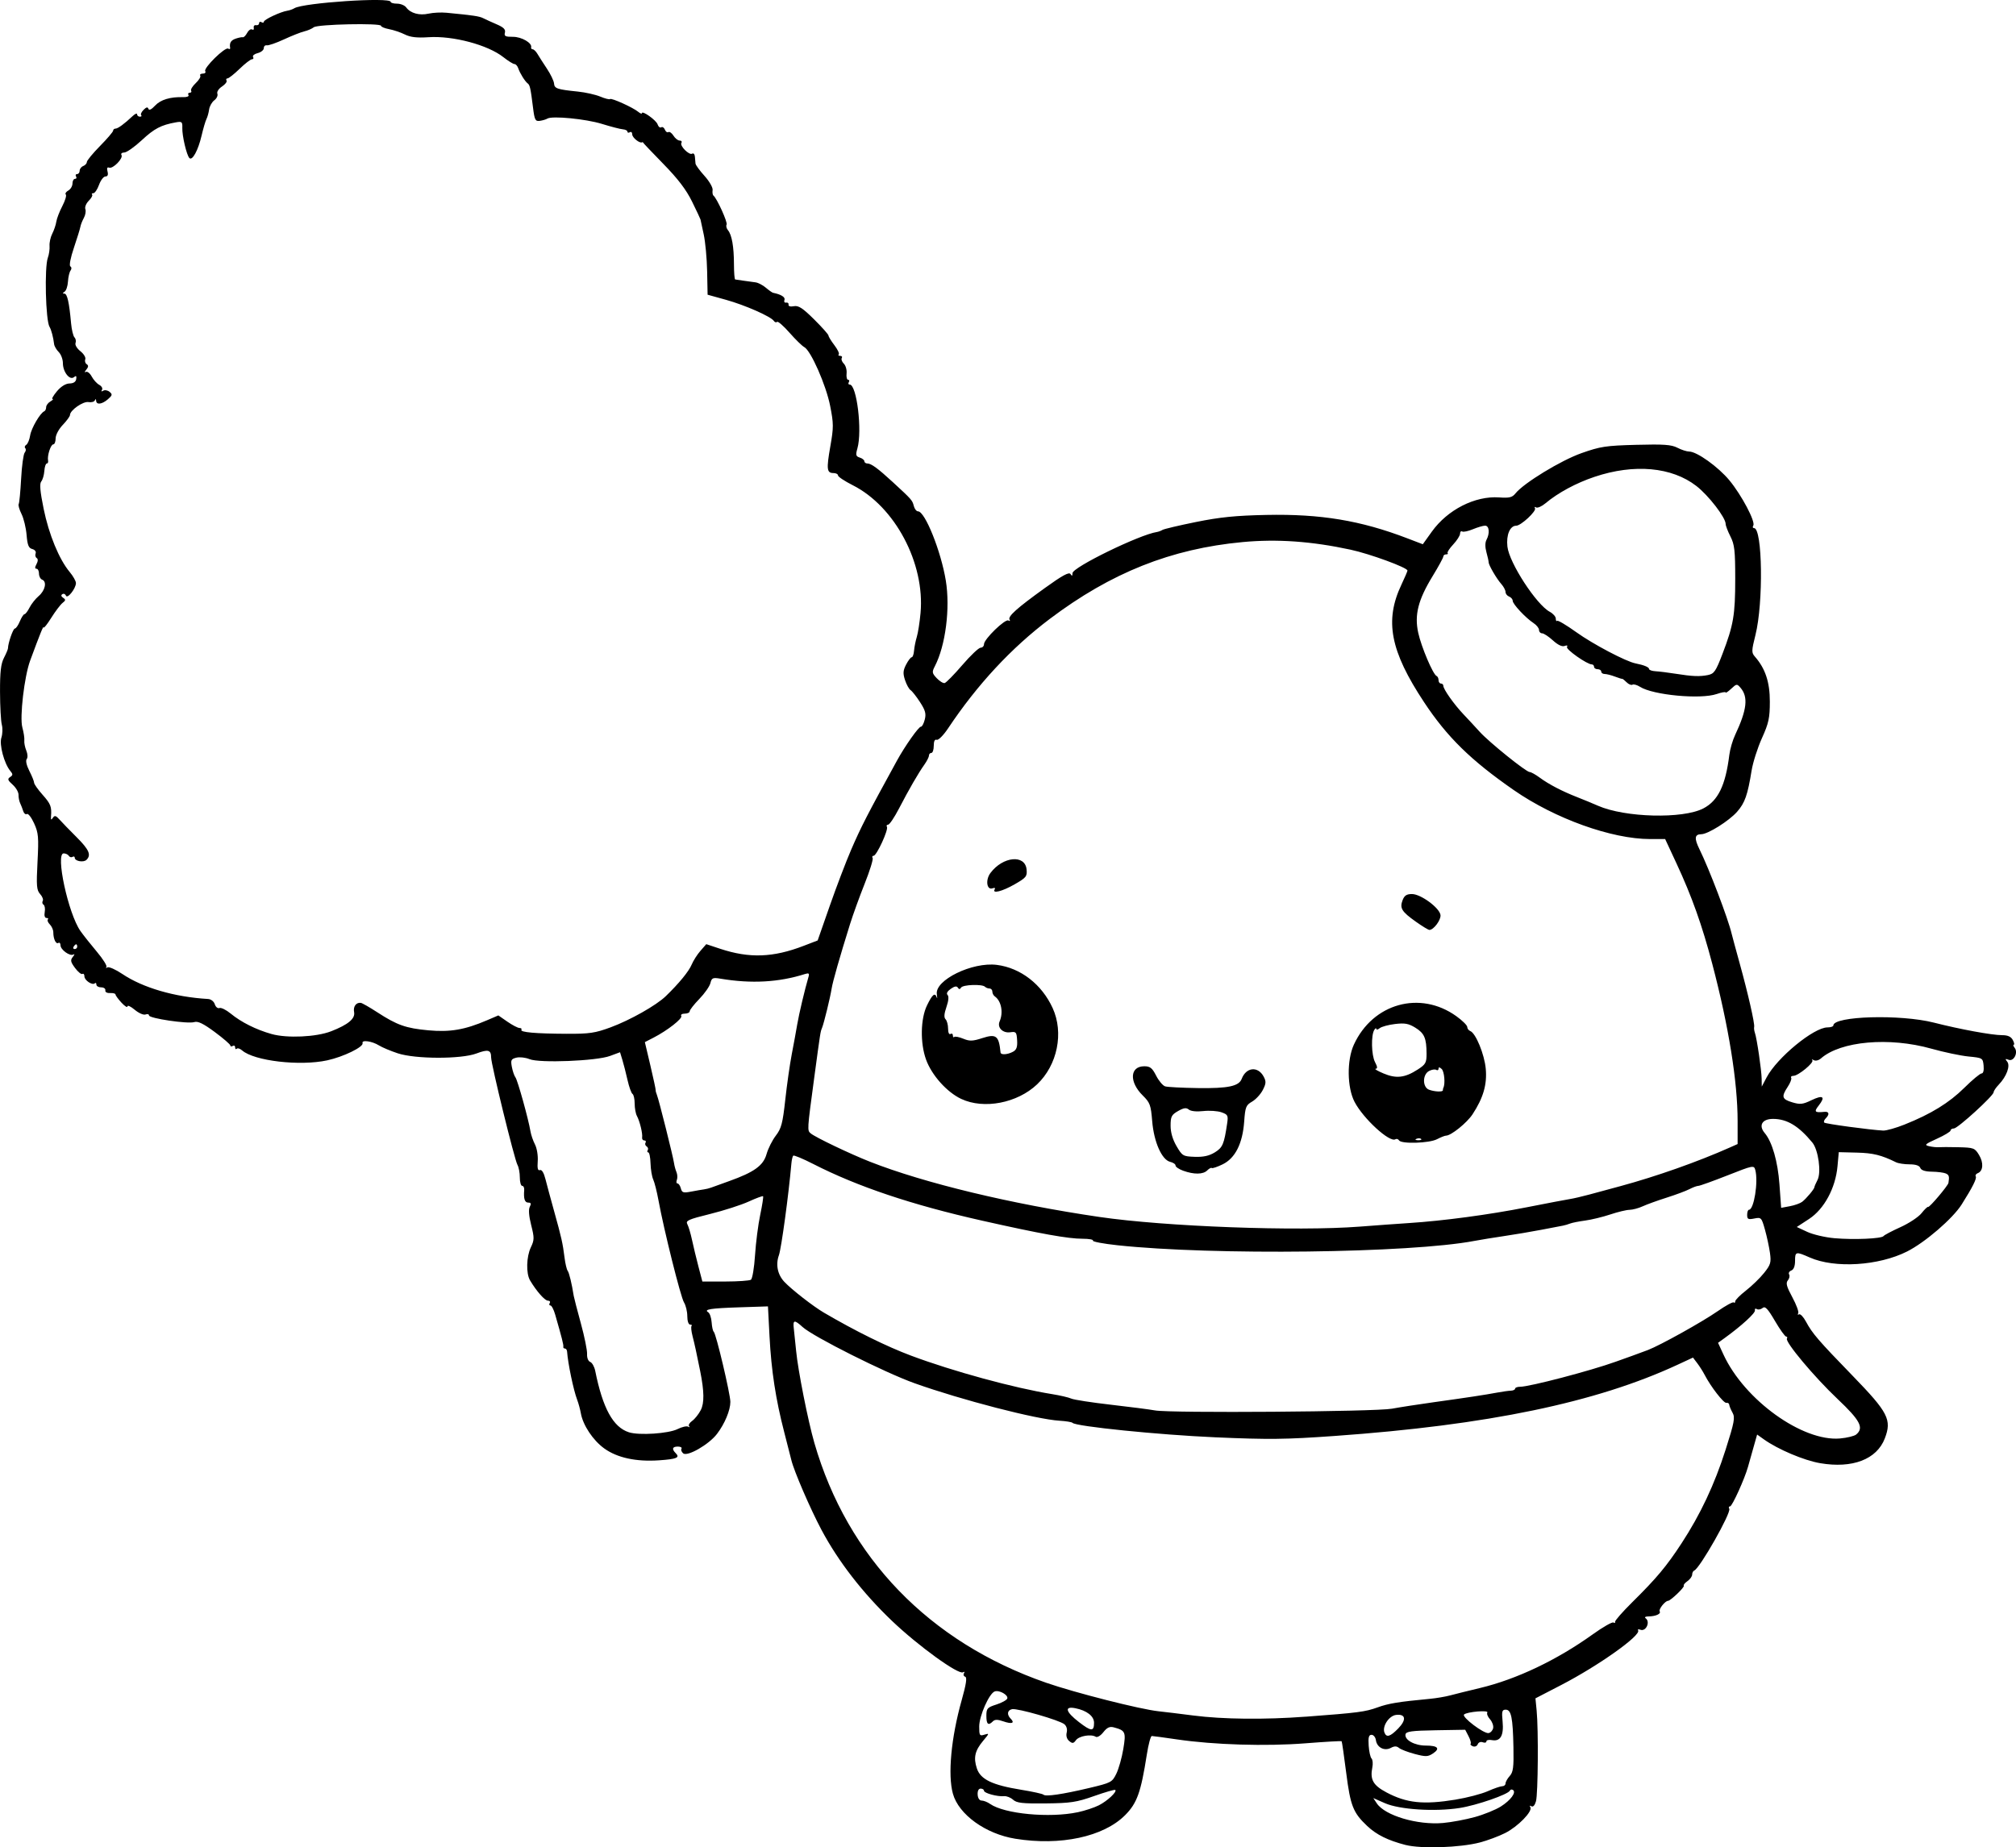 <?xml version="1.0" encoding="UTF-8" standalone="no"?>
<!-- Created with Inkscape (http://www.inkscape.org/) -->

<svg
   width="222.947mm"
   height="204.343mm"
   viewBox="0 0 222.947 204.343"
   version="1.1"
   id="svg5"
   xml:space="preserve"
   xmlns="http://www.w3.org/2000/svg"
   xmlns:svg="http://www.w3.org/2000/svg"><defs
     id="defs2" /><g
     id="layer1"
     transform="translate(66.673,-62.335)"><path
       style="fill:#000000;stroke-width:0.265"
       d="m 88.77,266.42 c -1.944,-0.5 -3.219,-1.13 -4.244,-2.098 -1.561,-1.474 -1.858,-2.226 -2.322,-5.876 -0.239,-1.881 -0.467,-3.456 -0.507,-3.5 -0.04,-0.045 -1.842,0.058 -4.004,0.228 -4.368,0.343 -10.114,0.169 -14.183,-0.429 -1.418,-0.209 -2.681,-0.379 -2.807,-0.379 -0.126,0 -0.373,0.923 -0.55,2.051 -0.657,4.195 -1.084,5.386 -2.405,6.709 -2.386,2.39 -7.153,3.412 -12.142,2.603 -3.287,-0.533 -6.259,-2.679 -6.898,-4.98 -0.581,-2.092 -0.197,-6.196 0.968,-10.337 0.499,-1.774 0.613,-2.529 0.393,-2.602 -0.171,-0.057 -0.231,-0.231 -0.135,-0.386 0.099,-0.16 0.051,-0.206 -0.11,-0.107 -0.497,0.307 -4.958,-2.922 -7.85,-5.683 -3.244,-3.097 -5.942,-6.58 -7.799,-10.068 -1.241,-2.332 -3.043,-6.508 -3.335,-7.729 -0.073,-0.307 -0.426,-1.689 -0.784,-3.072 -0.941,-3.632 -1.43,-6.816 -1.627,-10.599 l -0.173,-3.323 -3.071,0.1 c -3.29,0.107 -4.061,0.227 -3.535,0.552 0.173,0.107 0.343,0.607 0.377,1.11 0.034,0.504 0.14,0.975 0.236,1.048 0.25,0.19 1.835,6.887 1.835,7.755 0,0.929 -0.623,2.422 -1.48,3.545 -0.889,1.166 -3.266,2.536 -3.731,2.15 -0.187,-0.155 -0.275,-0.388 -0.195,-0.517 0.08,-0.129 -0.1,-0.235 -0.4,-0.235 -0.612,0 -0.697,0.271 -0.232,0.736 0.487,0.487 0.115,0.646 -1.825,0.782 -2.549,0.179 -4.654,-0.276 -6.089,-1.316 -1.246,-0.903 -2.35,-2.566 -2.583,-3.893 -0.075,-0.429 -0.259,-1.099 -0.407,-1.489 -0.408,-1.074 -1.019,-3.996 -1.115,-5.337 -0.013,-0.182 -0.123,-0.331 -0.244,-0.331 -0.121,0 -0.199,-0.089 -0.172,-0.198 0.044,-0.183 -0.154,-0.965 -0.905,-3.572 -0.157,-0.546 -0.393,-0.992 -0.524,-0.992 -0.131,0 -0.164,-0.119 -0.074,-0.265 0.09,-0.146 2.7e-4,-0.265 -0.199,-0.265 -0.343,0 -1.265,-1.045 -1.974,-2.238 -0.458,-0.77 -0.414,-2.617 0.088,-3.668 0.386,-0.81 0.389,-1.048 0.033,-2.456 -0.254,-1.006 -0.309,-1.724 -0.154,-2.023 0.179,-0.344 0.136,-0.463 -0.166,-0.463 -0.393,0 -0.532,-0.427 -0.451,-1.389 0.021,-0.255 -0.079,-0.463 -0.223,-0.463 -0.144,0 -0.261,-0.418 -0.261,-0.93 0,-0.511 -0.117,-1.136 -0.26,-1.389 -0.331,-0.584 -2.915,-11.128 -2.915,-11.894 0,-0.831 -0.331,-0.918 -1.625,-0.43 -1.685,0.635 -6.751,0.625 -8.693,-0.017 -0.8,-0.264 -1.737,-0.658 -2.082,-0.875 -0.757,-0.475 -1.944,-0.644 -1.815,-0.257 0.139,0.418 -2.115,1.518 -3.908,1.907 -3.034,0.658 -8.069,0.07 -9.414,-1.098 -0.23,-0.2 -0.498,-0.284 -0.595,-0.186 -0.097,0.097 -0.177,0.031 -0.177,-0.147 0,-0.178 -0.119,-0.251 -0.265,-0.161 -0.146,0.09 -0.265,0.067 -0.265,-0.051 -3e-6,-0.118 -0.775,-0.787 -1.721,-1.488 -1.27,-0.94 -1.865,-1.228 -2.269,-1.1 -0.707,0.224 -5.005,-0.41 -5.005,-0.739 0,-0.138 -0.175,-0.183 -0.39,-0.101 -0.214,0.082 -0.75,-0.154 -1.191,-0.524 -0.441,-0.371 -0.801,-0.538 -0.801,-0.372 0,0.166 -0.298,-0.019 -0.661,-0.412 -0.364,-0.393 -0.661,-0.8 -0.661,-0.905 0,-0.105 -0.268,-0.177 -0.595,-0.16 -0.347,0.018 -0.568,-0.106 -0.529,-0.299 0.036,-0.182 -0.172,-0.331 -0.463,-0.331 -0.291,0 -0.529,-0.139 -0.529,-0.309 0,-0.17 -0.075,-0.233 -0.167,-0.142 -0.267,0.267 -1.156,-0.322 -1.156,-0.765 0,-0.222 -0.1,-0.341 -0.223,-0.266 -0.122,0.076 -0.488,-0.222 -0.813,-0.661 -0.501,-0.678 -0.538,-0.865 -0.241,-1.231 0.193,-0.238 0.221,-0.355 0.063,-0.26 -0.382,0.229 -1.432,-0.524 -1.432,-1.027 0,-0.219 -0.107,-0.332 -0.237,-0.251 -0.268,0.166 -0.557,-0.444 -0.557,-1.176 0,-0.269 -0.173,-0.662 -0.384,-0.873 -0.211,-0.211 -0.311,-0.458 -0.22,-0.548 0.09,-0.09 0.023,-0.164 -0.15,-0.164 -0.19,0 -0.267,-0.26 -0.195,-0.657 0.066,-0.361 0.006,-0.727 -0.131,-0.812 -0.138,-0.085 -0.177,-0.273 -0.088,-0.418 0.089,-0.145 -0.04,-0.487 -0.288,-0.76 -0.391,-0.432 -0.429,-0.903 -0.29,-3.568 0.143,-2.737 0.102,-3.2 -0.38,-4.258 -0.297,-0.653 -0.656,-1.116 -0.796,-1.029 -0.141,0.087 -0.323,-0.058 -0.405,-0.322 -0.082,-0.264 -0.236,-0.658 -0.34,-0.877 -0.105,-0.218 -0.185,-0.635 -0.179,-0.926 0.006,-0.291 -0.286,-0.795 -0.65,-1.12 -0.546,-0.487 -0.595,-0.634 -0.282,-0.84 0.321,-0.211 0.325,-0.316 0.02,-0.683 -0.676,-0.814 -1.237,-2.917 -0.982,-3.681 0.13,-0.391 0.151,-1.033 0.047,-1.427 -0.104,-0.394 -0.194,-2.026 -0.199,-3.627 -0.007,-2.22 0.096,-3.114 0.434,-3.768 0.244,-0.471 0.444,-0.948 0.446,-1.058 0.006,-0.573 0.566,-2.186 0.759,-2.186 0.122,0 0.37,-0.357 0.551,-0.794 0.181,-0.437 0.413,-0.794 0.517,-0.794 0.103,0 0.353,-0.327 0.555,-0.728 0.202,-0.4 0.659,-0.977 1.017,-1.282 0.719,-0.613 0.927,-1.598 0.381,-1.808 -0.194,-0.074 -0.352,-0.377 -0.352,-0.672 0,-0.296 -0.123,-0.537 -0.274,-0.537 -0.189,0 -0.188,-0.16 7.15e-4,-0.513 0.173,-0.323 0.181,-0.571 0.021,-0.67 -0.14,-0.086 -0.193,-0.316 -0.118,-0.51 0.077,-0.201 -0.084,-0.411 -0.373,-0.487 -0.402,-0.105 -0.533,-0.433 -0.627,-1.562 -0.065,-0.786 -0.317,-1.828 -0.561,-2.315 -0.243,-0.487 -0.383,-0.981 -0.312,-1.097 0.072,-0.116 0.192,-1.374 0.269,-2.795 0.076,-1.421 0.253,-2.722 0.392,-2.89 0.14,-0.168 0.169,-0.391 0.066,-0.495 -0.104,-0.104 -0.055,-0.271 0.109,-0.373 0.163,-0.101 0.357,-0.567 0.431,-1.035 0.126,-0.802 1.108,-2.484 1.562,-2.677 0.114,-0.049 0.208,-0.251 0.208,-0.45 0,-0.199 0.208,-0.483 0.463,-0.631 0.255,-0.148 0.363,-0.273 0.241,-0.278 -0.122,-0.004 0.099,-0.389 0.491,-0.855 0.447,-0.532 0.964,-0.852 1.386,-0.86 0.44,-0.008 0.698,-0.178 0.745,-0.49 0.052,-0.351 -0.015,-0.406 -0.254,-0.208 -0.463,0.384 -1.22,-0.576 -1.22,-1.547 0,-0.424 -0.208,-0.98 -0.463,-1.234 -0.255,-0.254 -0.484,-0.65 -0.51,-0.879 -0.083,-0.73 -0.314,-1.599 -0.507,-1.912 -0.429,-0.694 -0.573,-6.579 -0.187,-7.632 0.133,-0.364 0.22,-0.959 0.191,-1.323 -0.028,-0.364 0.107,-0.97 0.301,-1.348 0.193,-0.377 0.395,-0.973 0.447,-1.323 0.052,-0.35 0.352,-1.128 0.665,-1.728 0.313,-0.6 0.486,-1.175 0.385,-1.277 -0.102,-0.102 0.022,-0.301 0.276,-0.443 0.253,-0.142 0.461,-0.49 0.461,-0.774 0,-0.284 0.126,-0.516 0.28,-0.516 0.154,0 0.207,-0.119 0.117,-0.265 -0.09,-0.146 -0.037,-0.265 0.117,-0.265 0.154,0 0.28,-0.166 0.28,-0.369 0,-0.203 0.179,-0.437 0.397,-0.521 0.218,-0.084 0.397,-0.283 0.397,-0.442 0,-0.16 0.655,-0.956 1.455,-1.769 0.8,-0.813 1.455,-1.579 1.455,-1.703 0,-0.123 0.118,-0.224 0.262,-0.224 0.263,0 0.989,-0.532 1.895,-1.389 0.269,-0.255 0.489,-0.344 0.489,-0.198 0,0.146 0.139,0.265 0.309,0.265 0.17,0 0.235,-0.074 0.145,-0.164 -0.09,-0.09 0.029,-0.357 0.265,-0.593 0.307,-0.307 0.46,-0.337 0.536,-0.108 0.068,0.203 0.336,0.074 0.729,-0.35 0.614,-0.663 1.685,-0.987 3.119,-0.944 0.41,0.012 0.667,-0.091 0.58,-0.233 -0.087,-0.14 -0.024,-0.255 0.138,-0.255 0.163,0 0.233,-0.102 0.156,-0.226 -0.077,-0.124 0.151,-0.499 0.505,-0.832 0.355,-0.333 0.582,-0.708 0.505,-0.832 -0.077,-0.124 0.053,-0.226 0.288,-0.226 0.235,0 0.353,-0.121 0.261,-0.27 -0.211,-0.342 2.196,-2.707 2.539,-2.494 0.14,0.087 0.238,0.06 0.217,-0.06 -0.099,-0.57 0.073,-0.86 0.62,-1.046 0.327,-0.111 0.681,-0.18 0.786,-0.153 0.105,0.027 0.319,-0.19 0.476,-0.484 0.157,-0.294 0.402,-0.462 0.544,-0.375 0.142,0.088 0.225,0.002 0.185,-0.191 -0.04,-0.193 0.076,-0.321 0.258,-0.284 0.182,0.036 0.331,-0.06 0.331,-0.214 0,-0.154 0.119,-0.207 0.265,-0.117 0.146,0.09 0.265,0.066 0.265,-0.054 0,-0.234 1.84,-1.097 2.588,-1.213 0.25,-0.039 0.601,-0.163 0.781,-0.275 0.978,-0.61 10.653,-1.253 10.653,-0.708 0,0.11 0.318,0.2 0.707,0.2 0.389,0 0.846,0.19 1.016,0.423 0.466,0.637 1.454,0.91 2.467,0.682 0.498,-0.112 1.397,-0.157 1.996,-0.099 2.994,0.29 3.617,0.383 4.055,0.606 0.261,0.133 0.934,0.439 1.495,0.68 0.753,0.324 0.988,0.562 0.897,0.91 -0.103,0.392 0.046,0.471 0.883,0.466 0.956,-0.006 2.147,0.682 2.017,1.165 -0.031,0.114 0.049,0.211 0.176,0.216 0.128,0.005 0.366,0.238 0.529,0.518 0.164,0.279 0.633,1.012 1.043,1.628 0.41,0.616 0.763,1.351 0.785,1.635 0.042,0.56 0.335,0.659 2.635,0.895 0.836,0.086 1.95,0.336 2.476,0.555 0.526,0.22 1.013,0.343 1.082,0.274 0.15,-0.15 2.535,0.929 3.114,1.408 0.224,0.186 0.408,0.258 0.408,0.159 0,-0.359 1.592,0.771 1.739,1.234 0.083,0.262 0.262,0.407 0.398,0.323 0.136,-0.084 0.319,0.033 0.406,0.259 0.087,0.227 0.261,0.349 0.386,0.271 0.126,-0.078 0.38,0.102 0.565,0.398 0.185,0.297 0.494,0.539 0.686,0.539 0.192,0 0.278,0.115 0.191,0.255 -0.205,0.332 0.862,1.4 1.194,1.194 0.14,-0.087 0.273,0.058 0.295,0.321 0.022,0.263 0.054,0.612 0.07,0.775 0.016,0.163 0.465,0.778 0.998,1.367 0.532,0.589 0.934,1.29 0.893,1.556 -0.041,0.267 7.9e-4,0.544 0.093,0.617 0.385,0.305 1.598,2.981 1.455,3.211 -0.085,0.138 -0.017,0.418 0.153,0.623 0.428,0.515 0.657,1.825 0.66,3.773 0.002,0.91 0.062,1.662 0.135,1.672 0.073,0.01 0.489,0.071 0.926,0.137 0.437,0.065 1.029,0.147 1.316,0.181 0.287,0.034 0.803,0.3 1.146,0.591 0.343,0.291 0.703,0.545 0.801,0.565 0.891,0.179 1.377,0.484 1.26,0.79 -0.076,0.197 0.007,0.331 0.183,0.296 0.177,-0.035 0.297,0.068 0.268,0.229 -0.032,0.173 0.208,0.242 0.59,0.169 0.511,-0.098 0.969,0.2 2.236,1.455 0.876,0.868 1.593,1.674 1.593,1.791 0,0.117 0.293,0.596 0.65,1.065 0.358,0.469 0.576,0.926 0.485,1.017 -0.091,0.091 -0.019,0.165 0.159,0.165 0.178,0 0.257,0.109 0.174,0.243 -0.083,0.134 0.021,0.414 0.23,0.623 0.209,0.209 0.346,0.695 0.303,1.08 -0.042,0.385 0.033,0.699 0.167,0.699 0.134,0 0.17,0.119 0.08,0.265 -0.09,0.146 -0.046,0.265 0.098,0.265 0.787,0 1.404,5.134 0.85,7.068 -0.208,0.724 -0.169,0.871 0.265,1.008 0.279,0.089 0.508,0.272 0.508,0.408 0,0.136 0.154,0.247 0.343,0.247 0.413,0 1.163,0.551 2.797,2.055 2.094,1.927 2.166,2.01 2.322,2.631 0.084,0.333 0.296,0.606 0.472,0.606 0.773,0 2.543,4.417 3.073,7.666 0.499,3.059 -0.031,7.189 -1.215,9.471 -0.332,0.639 -0.312,0.763 0.209,1.318 0.317,0.337 0.712,0.579 0.879,0.538 0.167,-0.041 1.046,-0.938 1.953,-1.993 0.907,-1.055 1.818,-1.918 2.023,-1.918 0.205,0 0.373,-0.175 0.373,-0.39 0,-0.556 2.351,-2.835 2.701,-2.619 0.16,0.099 0.218,0.061 0.128,-0.085 -0.222,-0.359 0.778,-1.257 3.897,-3.503 1.938,-1.396 2.681,-1.801 2.84,-1.549 0.162,0.255 0.217,0.231 0.22,-0.098 0.006,-0.649 7.41,-4.262 9.332,-4.553 0.181,-0.028 0.461,-0.132 0.621,-0.232 0.16,-0.1 1.827,-0.494 3.704,-0.874 2.651,-0.537 4.387,-0.712 7.778,-0.782 6.007,-0.124 10.437,0.612 15.598,2.589 l 1.708,0.654 0.998,-1.394 c 1.738,-2.426 4.777,-3.973 7.437,-3.786 1.144,0.081 1.453,0.005 1.815,-0.446 0.922,-1.149 5.009,-3.641 7.3,-4.452 2.085,-0.738 2.692,-0.83 6.054,-0.919 3.04,-0.081 3.889,-0.021 4.551,0.322 0.448,0.232 1.034,0.421 1.302,0.421 0.851,0 3.22,1.697 4.453,3.19 1.35,1.635 2.899,4.568 2.637,4.993 -0.096,0.156 -0.06,0.283 0.081,0.283 0.939,0 1.049,8.281 0.157,11.831 -0.436,1.737 -0.442,1.952 -0.065,2.381 1.154,1.311 1.658,2.825 1.657,4.97 -7.9e-4,1.827 -0.121,2.383 -0.876,4.061 -0.481,1.069 -0.994,2.676 -1.139,3.572 -0.441,2.724 -0.742,3.581 -1.605,4.563 -0.889,1.013 -3.23,2.482 -3.962,2.486 -0.738,0.004 -0.794,0.453 -0.206,1.648 1.078,2.188 3.167,7.672 3.565,9.358 0.066,0.279 0.466,1.757 0.889,3.285 0.92,3.322 1.683,6.673 1.6,7.023 -0.033,0.139 0.003,0.431 0.081,0.65 0.217,0.61 0.735,4.138 0.748,5.098 l 0.012,0.855 0.536,-1.015 c 1.156,-2.192 5.221,-5.533 6.731,-5.533 0.356,0 0.648,-0.095 0.648,-0.211 0,-1.048 7.418,-1.261 11.113,-0.319 2.908,0.742 6.434,1.39 7.561,1.39 0.617,0 0.974,0.161 1.171,0.529 0.156,0.291 0.205,0.529 0.109,0.529 -0.096,0 -0.054,0.149 0.092,0.331 0.423,0.525 -0.079,1.551 -0.655,1.335 -0.386,-0.145 -0.416,-0.107 -0.165,0.203 0.371,0.457 -0.064,1.639 -0.939,2.552 -0.308,0.321 -0.56,0.697 -0.56,0.834 0,0.383 -3.972,4.006 -4.392,4.006 -0.204,0 -0.37,0.102 -0.37,0.227 0,0.125 -0.678,0.533 -1.506,0.908 -1.331,0.602 -1.431,0.699 -0.86,0.828 0.356,0.081 0.825,0.13 1.043,0.109 0.218,-0.021 1.202,-0.019 2.187,0.003 1.696,0.04 1.816,0.084 2.285,0.856 0.523,0.86 0.458,1.784 -0.141,2.014 -0.197,0.076 -0.298,0.237 -0.223,0.357 0.137,0.221 -0.353,1.198 -1.557,3.105 -0.986,1.562 -4.051,4.202 -6.038,5.202 -3.159,1.589 -7.999,1.886 -10.768,0.661 -1.537,-0.68 -1.62,-0.66 -1.62,0.386 0,0.57 -0.151,0.956 -0.414,1.056 -0.228,0.087 -0.336,0.284 -0.242,0.437 0.095,0.153 0.031,0.447 -0.14,0.654 -0.247,0.298 -0.143,0.689 0.5,1.876 0.447,0.825 0.737,1.621 0.645,1.77 -0.092,0.149 -0.053,0.199 0.087,0.113 0.14,-0.086 0.486,0.274 0.768,0.8 0.711,1.323 1.347,2.062 5.181,6.014 3.915,4.037 4.33,4.845 3.543,6.904 -0.889,2.327 -3.582,3.359 -7.163,2.744 -1.782,-0.306 -4.65,-1.52 -6.203,-2.627 l -0.757,-0.539 -0.432,1.525 c -0.237,0.839 -0.498,1.763 -0.579,2.054 -0.364,1.311 -1.75,4.366 -1.98,4.366 -0.141,0 -0.182,0.119 -0.091,0.265 0.251,0.407 -3.256,6.597 -3.873,6.834 -0.126,0.049 -0.229,0.25 -0.229,0.448 0,0.198 -0.237,0.526 -0.527,0.729 -0.29,0.203 -0.469,0.428 -0.397,0.5 0.133,0.133 -1.465,1.669 -1.741,1.672 -0.323,0.004 -1.065,0.937 -0.926,1.163 0.173,0.281 -0.446,0.557 -1.26,0.563 -0.317,0.002 -0.451,0.091 -0.3,0.198 0.556,0.395 0.047,1.514 -0.579,1.274 -0.211,-0.081 -0.322,-0.048 -0.247,0.074 0.341,0.552 -4.384,3.908 -8.509,6.043 l -2.845,1.473 0.132,1.354 c 0.207,2.121 0.155,9.211 -0.074,10.03 -0.126,0.45 -0.323,0.667 -0.504,0.554 -0.176,-0.109 -0.224,-0.066 -0.119,0.106 0.278,0.45 -1.365,2.137 -2.781,2.854 -0.702,0.356 -1.963,0.826 -2.802,1.046 -2.181,0.571 -6.499,0.715 -8.213,0.274 z m 7.65,-3.087 c 1.012,-0.28 2.305,-0.804 2.874,-1.163 1.102,-0.696 1.754,-1.585 1.346,-1.837 -0.133,-0.083 -0.283,-0.052 -0.331,0.067 -0.172,0.422 -3.675,1.636 -5.574,1.931 -2.744,0.427 -6.631,0.176 -8.244,-0.531 l -1.293,-0.568 0.39,0.587 c 0.896,1.349 4.495,2.417 7.314,2.17 0.923,-0.081 2.506,-0.376 3.518,-0.657 z m -43.904,-0.534 c 0.771,-0.163 1.819,-0.508 2.328,-0.766 0.941,-0.476 2.031,-1.493 1.823,-1.7 -0.063,-0.063 -1.113,0.239 -2.333,0.671 -1.947,0.689 -2.603,0.789 -5.352,0.818 -2.588,0.027 -3.219,-0.044 -3.622,-0.409 -0.269,-0.243 -0.715,-0.419 -0.992,-0.392 -0.73,0.073 -2.224,-0.333 -2.224,-0.604 0,-0.127 -0.166,-0.232 -0.369,-0.232 -0.227,0 -0.354,0.254 -0.331,0.661 0.023,0.4 0.198,0.661 0.442,0.661 0.222,10e-5 0.643,0.168 0.936,0.373 1.58,1.107 6.572,1.579 9.693,0.918 z m 41.79,-1.399 c 1.258,-0.204 2.851,-0.621 3.539,-0.925 0.688,-0.305 1.415,-0.554 1.615,-0.554 0.2,0 0.363,-0.139 0.363,-0.31 0,-0.17 0.208,-0.54 0.463,-0.822 0.384,-0.425 0.454,-0.961 0.411,-3.159 -0.065,-3.31 -0.242,-4.176 -0.857,-4.176 -0.404,0 -0.452,0.185 -0.342,1.322 0.148,1.54 -0.246,2.222 -1.181,2.044 -0.336,-0.064 -0.611,-0.002 -0.611,0.139 0,0.141 -0.183,0.186 -0.407,0.1 -0.227,-0.087 -0.471,0.01 -0.551,0.22 -0.079,0.207 -0.318,0.309 -0.531,0.227 -0.213,-0.082 -0.326,-0.208 -0.253,-0.281 0.073,-0.073 -0.032,-0.452 -0.234,-0.842 l -0.367,-0.709 -3.261,0.056 c -2.656,0.045 -3.276,0.13 -3.341,0.453 -0.125,0.615 1.006,1.241 2.241,1.241 1.343,0 1.63,0.325 0.781,0.882 -0.549,0.36 -0.796,0.366 -1.997,0.049 -0.754,-0.199 -1.535,-0.498 -1.736,-0.664 -0.269,-0.223 -0.509,-0.226 -0.911,-0.011 -0.712,0.381 -1.538,-0.044 -1.652,-0.85 -0.046,-0.328 -0.263,-0.596 -0.481,-0.596 -0.306,0 -0.379,0.274 -0.319,1.19 0.043,0.654 0.185,1.297 0.316,1.428 0.131,0.131 0.171,0.574 0.089,0.984 -0.271,1.354 0.085,1.983 1.565,2.769 2.23,1.184 4.081,1.377 7.648,0.798 z m -40.52,-1.285 c 2.421,-0.574 2.531,-0.632 2.994,-1.575 0.264,-0.539 0.611,-1.769 0.771,-2.733 0.313,-1.891 0.242,-2.053 -1.057,-2.399 -0.447,-0.119 -0.739,0.017 -1.146,0.534 -0.309,0.393 -0.677,0.613 -0.848,0.507 -0.516,-0.319 -1.841,-0.09 -2.183,0.377 -0.274,0.375 -0.393,0.39 -0.749,0.095 -0.261,-0.217 -0.367,-0.574 -0.276,-0.936 0.089,-0.356 -0.013,-0.717 -0.261,-0.923 -0.54,-0.448 -5.187,-1.787 -5.778,-1.664 -0.534,0.111 -0.604,0.604 -0.15,1.058 0.488,0.488 0.121,0.618 -0.819,0.29 -0.634,-0.221 -0.934,-0.221 -1.154,-0.001 -0.509,0.509 -0.721,0.332 -0.721,-0.603 0,-0.824 0.094,-0.931 1.106,-1.257 0.608,-0.196 1.151,-0.497 1.207,-0.669 0.127,-0.392 -0.905,-0.967 -1.396,-0.778 -0.619,0.238 -1.71,2.712 -1.71,3.878 0,0.997 0.047,1.07 0.582,0.9 0.55,-0.174 0.543,-0.138 -0.132,0.664 -0.924,1.098 -1.104,1.876 -0.709,3.071 0.402,1.219 1.702,1.844 4.92,2.365 1.252,0.203 2.353,0.446 2.446,0.54 0.233,0.236 2.077,-0.033 5.065,-0.741 z m 34.158,-6.571 c 0.946,-0.968 0.848,-1.635 -0.222,-1.512 -0.784,0.09 -1.557,1.259 -1.291,1.952 0.223,0.58 0.631,0.461 1.512,-0.44 z m 10.511,-0.061 c 0.051,-0.264 -0.108,-0.701 -0.354,-0.972 -0.245,-0.271 -0.377,-0.605 -0.293,-0.741 0.181,-0.293 -2.238,-0.088 -2.572,0.217 -0.296,0.271 2.195,2.155 2.717,2.055 0.225,-0.043 0.451,-0.295 0.502,-0.558 z m -44.139,-0.582 c 0,-0.731 -0.801,-1.355 -2.064,-1.607 -1.257,-0.251 -1.089,0.387 0.403,1.538 1.353,1.043 1.661,1.056 1.661,0.069 z m 23.416,-0.67 c 5.824,-0.439 6.571,-0.536 7.938,-1.03 1.219,-0.44 2.291,-0.616 5.791,-0.948 0.711,-0.067 1.723,-0.239 2.249,-0.381 0.526,-0.142 2.003,-0.508 3.284,-0.814 4.039,-0.964 8.506,-3.09 12.473,-5.937 1.122,-0.805 2.153,-1.394 2.291,-1.309 0.138,0.085 0.218,0.054 0.178,-0.07 -0.04,-0.124 0.828,-1.115 1.928,-2.202 2.661,-2.63 3.76,-3.945 5.415,-6.476 2.094,-3.203 3.656,-6.521 4.881,-10.371 0.969,-3.045 1.064,-3.553 0.764,-4.093 -0.188,-0.339 -0.352,-0.736 -0.364,-0.882 -0.012,-0.146 -0.156,-0.238 -0.32,-0.205 -0.292,0.058 -1.724,-1.791 -2.402,-3.102 -0.188,-0.364 -0.554,-0.941 -0.814,-1.283 l -0.472,-0.622 -1.699,0.789 c -9.007,4.184 -21.003,6.677 -37.92,7.881 -5.455,0.388 -7.271,0.409 -13.222,0.149 -6.231,-0.272 -15.442,-1.206 -15.777,-1.6 -0.073,-0.086 -0.728,-0.192 -1.455,-0.236 -2.562,-0.156 -10.816,-2.292 -16.007,-4.143 -3.282,-1.17 -11.222,-5.158 -12.385,-6.22 -0.921,-0.841 -1.095,-0.803 -0.969,0.209 0.049,0.39 0.162,1.483 0.252,2.429 0.206,2.159 1.313,7.743 2.018,10.186 3.659,12.673 12.713,22.04 25.635,26.525 3.21,1.114 10.424,2.945 12.435,3.156 0.655,0.069 2.381,0.279 3.836,0.467 3.265,0.422 7.905,0.471 12.435,0.129 z m 60.872,-31.218 c 0.876,-0.727 0.44,-1.561 -2.046,-3.91 -2.576,-2.435 -5.845,-6.334 -5.617,-6.702 0.075,-0.121 0.035,-0.22 -0.089,-0.22 -0.124,0 -0.68,-0.777 -1.236,-1.728 -0.801,-1.369 -1.084,-1.666 -1.366,-1.432 -0.196,0.162 -0.483,0.217 -0.638,0.12 -0.155,-0.096 -0.25,-0.032 -0.21,0.143 0.067,0.292 -1.488,1.715 -3.326,3.044 l -0.753,0.544 0.604,1.308 c 2.318,5.02 8.745,9.642 12.893,9.273 0.774,-0.069 1.578,-0.267 1.786,-0.44 z M 8.262,220.413 c 0.48,-0.239 1.007,-0.359 1.171,-0.265 0.164,0.094 0.21,0.073 0.102,-0.047 -0.108,-0.119 0.041,-0.384 0.332,-0.588 0.291,-0.204 0.721,-0.741 0.955,-1.195 0.404,-0.781 0.386,-2.075 -0.06,-4.303 -0.395,-1.973 -0.626,-3.035 -0.848,-3.889 -0.14,-0.538 -0.188,-1.044 -0.108,-1.124 0.08,-0.08 0.007,-0.146 -0.163,-0.146 -0.177,0 -0.309,-0.399 -0.309,-0.935 0,-0.514 -0.165,-1.199 -0.366,-1.521 -0.364,-0.583 -2.222,-8.017 -2.823,-11.302 -0.173,-0.946 -0.434,-1.977 -0.579,-2.291 -0.145,-0.314 -0.279,-1.117 -0.298,-1.784 -0.019,-0.667 -0.13,-1.213 -0.248,-1.214 -0.118,-8e-4 -0.146,-0.112 -0.062,-0.248 0.084,-0.135 0.029,-0.322 -0.121,-0.415 -0.15,-0.093 -0.205,-0.28 -0.121,-0.415 0.084,-0.135 0.021,-0.246 -0.14,-0.246 -0.16,0 -0.267,-0.149 -0.237,-0.331 0.071,-0.43 -0.259,-1.791 -0.577,-2.378 -0.137,-0.253 -0.249,-0.871 -0.249,-1.373 0,-0.503 -0.107,-0.98 -0.238,-1.061 -0.131,-0.081 -0.379,-0.773 -0.551,-1.537 -0.172,-0.764 -0.429,-1.769 -0.571,-2.233 l -0.257,-0.843 -1.11,0.411 c -1.506,0.558 -7.808,0.808 -8.904,0.353 -0.437,-0.181 -1.091,-0.254 -1.453,-0.163 -0.58,0.146 -0.64,0.268 -0.497,1.022 0.089,0.471 0.269,0.993 0.398,1.159 0.237,0.303 1.442,4.633 1.66,5.967 0.064,0.392 0.29,1.047 0.501,1.456 0.213,0.412 0.348,1.238 0.302,1.85 -0.059,0.794 0.01,1.071 0.244,0.981 0.206,-0.079 0.433,0.294 0.613,1.009 0.157,0.624 0.593,2.236 0.968,3.581 0.801,2.874 0.941,3.502 1.141,5.094 0.082,0.655 0.237,1.31 0.345,1.455 0.169,0.228 0.454,1.409 0.671,2.778 0.035,0.218 0.39,1.587 0.789,3.043 0.399,1.455 0.708,2.976 0.687,3.38 -0.023,0.428 0.122,0.796 0.346,0.882 0.212,0.081 0.461,0.525 0.554,0.986 0.835,4.148 1.981,6.238 3.728,6.796 1.131,0.362 4.374,0.147 5.382,-0.355 z m 78.993,-2.252 c 0.873,-0.162 2.957,-0.485 4.63,-0.718 3.727,-0.518 5.627,-0.807 7.011,-1.065 0.582,-0.108 1.267,-0.204 1.521,-0.212 0.255,-0.008 0.463,-0.108 0.463,-0.223 0,-0.114 0.247,-0.208 0.548,-0.208 1.046,0 7.761,-1.759 10.564,-2.767 0.509,-0.183 1.343,-0.482 1.852,-0.663 0.509,-0.182 1.283,-0.467 1.72,-0.634 1.365,-0.523 6.011,-3.109 7.713,-4.293 0.895,-0.623 1.699,-1.061 1.786,-0.974 0.087,0.087 0.159,0.036 0.159,-0.115 0,-0.15 0.538,-0.693 1.196,-1.205 0.658,-0.512 1.56,-1.39 2.005,-1.95 0.72,-0.906 0.791,-1.149 0.642,-2.212 -0.092,-0.657 -0.341,-1.816 -0.555,-2.576 -0.375,-1.333 -0.416,-1.376 -1.177,-1.224 -0.677,0.135 -0.789,0.078 -0.789,-0.405 0,-0.309 0.09,-0.562 0.2,-0.562 0.553,0 1.048,-3.103 0.701,-4.396 -0.147,-0.546 -0.221,-0.532 -3.079,0.595 -1.611,0.635 -3.06,1.156 -3.22,1.157 -0.16,7.9e-4 -0.602,0.164 -0.982,0.362 -0.38,0.198 -1.511,0.62 -2.514,0.938 -1.003,0.318 -2.198,0.75 -2.657,0.961 -0.459,0.211 -1.113,0.386 -1.455,0.39 -0.342,0.004 -1.299,0.233 -2.128,0.511 -0.829,0.277 -2.079,0.581 -2.778,0.675 -0.699,0.094 -1.45,0.242 -1.668,0.33 -0.218,0.088 -0.575,0.193 -0.794,0.234 -0.218,0.041 -1.29,0.246 -2.381,0.456 -1.091,0.21 -2.937,0.522 -4.101,0.693 -1.164,0.171 -2.657,0.414 -3.317,0.54 -7.08,1.35 -28.882,1.615 -39.469,0.479 -1.559,-0.167 -2.776,-0.397 -2.706,-0.512 0.07,-0.114 -0.44,-0.207 -1.135,-0.207 -1.621,2.6e-4 -4.65,-0.545 -11.14,-2.005 -7.751,-1.744 -13.764,-3.763 -18.656,-6.265 -1.141,-0.583 -2.137,-0.998 -2.214,-0.921 -0.077,0.077 -0.169,0.473 -0.205,0.88 -0.305,3.465 -1.111,9.382 -1.38,10.133 -0.374,1.044 -0.148,2.149 0.604,2.947 0.806,0.856 3.193,2.715 4.365,3.401 3.517,2.058 6.935,3.745 9.636,4.757 4.632,1.735 11.425,3.589 15.61,4.261 0.873,0.14 1.826,0.362 2.117,0.493 0.291,0.131 2.256,0.435 4.366,0.676 2.11,0.241 4.313,0.526 4.895,0.633 1.692,0.312 24.378,0.147 26.194,-0.19 z m -70.882,-14.269 c 0.16,-0.107 0.363,-1.325 0.452,-2.708 0.089,-1.382 0.347,-3.394 0.574,-4.471 0.227,-1.077 0.369,-2.001 0.316,-2.054 -0.053,-0.053 -0.772,0.213 -1.598,0.591 -0.826,0.378 -2.743,0.994 -4.26,1.37 -2.421,0.599 -2.729,0.738 -2.516,1.135 0.133,0.249 0.366,1.033 0.518,1.743 0.152,0.71 0.471,2.034 0.709,2.944 l 0.434,1.654 2.54,-0.004 c 1.397,-0.002 2.671,-0.091 2.831,-0.198 z m 125.254,-4.827 c 0.073,-0.11 0.913,-0.554 1.868,-0.986 0.955,-0.432 2.007,-1.13 2.339,-1.552 0.332,-0.422 0.658,-0.732 0.726,-0.689 0.139,0.088 2.193,-2.34 2.244,-2.653 0.116,-0.712 0.068,-0.884 -0.292,-1.045 -0.221,-0.099 -0.912,-0.188 -1.535,-0.198 -0.75,-0.012 -1.184,-0.153 -1.285,-0.415 -0.099,-0.259 -0.511,-0.397 -1.186,-0.397 -0.568,0 -1.24,-0.102 -1.493,-0.226 -1.629,-0.8 -2.539,-1.025 -4.324,-1.07 l -2.013,-0.05 -0.141,1.555 c -0.22,2.421 -1.471,4.74 -3.148,5.836 l -1.357,0.886 1.161,0.54 c 0.638,0.297 1.994,0.613 3.013,0.701 2.155,0.188 5.233,0.053 5.424,-0.238 z m -57.916,-1.046 c 1.804,-0.14 4.232,-0.316 5.396,-0.391 3.832,-0.248 8.854,-0.92 13.058,-1.748 2.277,-0.449 4.437,-0.86 4.801,-0.915 0.364,-0.054 1.316,-0.276 2.117,-0.492 0.8,-0.216 2.348,-0.635 3.44,-0.93 3.979,-1.079 8.553,-2.694 12.105,-4.275 l 0.86,-0.383 v -2.532 c 0,-4.375 -0.989,-10.511 -2.808,-17.419 -1.123,-4.265 -2.255,-7.443 -3.944,-11.074 l -1.261,-2.712 h -1.664 c -4.243,0 -10.528,-2.258 -15.077,-5.417 -4.758,-3.304 -7.371,-5.866 -9.923,-9.727 -3.741,-5.66 -4.386,-9.013 -2.502,-12.996 0.367,-0.776 0.668,-1.478 0.668,-1.56 0,-0.326 -4.148,-1.847 -6.304,-2.312 -4.311,-0.929 -8.112,-1.196 -11.932,-0.838 -7.903,0.74 -14.544,3.387 -21.319,8.497 -4.252,3.207 -8.013,7.256 -11.249,12.11 -0.507,0.761 -1.071,1.33 -1.253,1.265 -0.217,-0.078 -0.331,0.152 -0.331,0.667 0,0.432 -0.119,0.785 -0.265,0.785 -0.146,0 -0.265,0.13 -0.265,0.29 0,0.159 -0.224,0.606 -0.498,0.992 -0.684,0.964 -1.713,2.744 -2.815,4.869 -0.51,0.982 -1.051,1.786 -1.204,1.786 -0.152,0 -0.211,0.106 -0.131,0.236 0.193,0.312 -1.137,3.203 -1.473,3.203 -0.143,0 -0.192,0.111 -0.108,0.247 0.084,0.136 -0.312,1.416 -0.881,2.844 -0.568,1.428 -1.294,3.431 -1.612,4.449 -1.15,3.681 -1.916,6.366 -2.039,7.144 -0.156,0.993 -0.85,3.835 -1.066,4.366 -0.182,0.448 -0.165,0.336 -0.868,5.556 -0.779,5.788 -0.778,5.774 -0.376,6.108 0.527,0.437 4.355,2.267 6.553,3.132 6.009,2.364 15.626,4.679 25.37,6.107 7.3,1.069 21.835,1.608 28.799,1.068 z m -19.537,-6.182 c -0.471,-0.171 -0.851,-0.43 -0.844,-0.575 0.006,-0.146 -0.258,-0.328 -0.588,-0.406 -0.932,-0.22 -1.807,-2.199 -1.995,-4.507 -0.144,-1.78 -0.243,-2.047 -1.044,-2.836 -1.524,-1.499 -1.432,-3.231 0.172,-3.231 0.64,0 0.874,0.185 1.309,1.039 0.292,0.572 0.74,1.104 0.998,1.184 0.257,0.08 1.896,0.165 3.642,0.189 3.317,0.046 4.513,-0.206 4.821,-1.019 0.492,-1.3 1.797,-1.432 2.432,-0.246 0.284,0.531 0.268,0.769 -0.102,1.485 -0.243,0.469 -0.775,1.045 -1.184,1.279 -0.672,0.386 -0.755,0.595 -0.87,2.197 -0.175,2.445 -0.993,4.068 -2.391,4.743 -0.593,0.286 -1.13,0.467 -1.195,0.403 -0.065,-0.065 -0.291,0.055 -0.502,0.266 -0.453,0.453 -1.466,0.466 -2.658,0.033 z m 3.498,-2.028 c 0.869,-0.537 1.025,-0.903 1.366,-3.209 0.13,-0.875 0.074,-0.981 -0.636,-1.229 -0.428,-0.149 -1.331,-0.209 -2.007,-0.133 -0.741,0.084 -1.375,0.017 -1.596,-0.166 -0.282,-0.234 -0.558,-0.196 -1.191,0.164 -0.722,0.411 -0.824,0.61 -0.826,1.613 -0.001,0.745 0.229,1.537 0.66,2.273 0.633,1.08 0.721,1.132 2.01,1.177 0.957,0.034 1.6,-0.108 2.219,-0.491 z m 20.374,-1.33 c -0.091,-0.148 -0.274,-0.202 -0.405,-0.121 -0.632,0.391 -3.551,-2.286 -4.516,-4.141 -0.828,-1.592 -0.862,-4.61 -0.072,-6.33 2.099,-4.568 7.326,-6.019 11.329,-3.145 0.664,0.477 1.207,1.013 1.207,1.191 0,0.178 0.15,0.381 0.334,0.452 0.606,0.232 1.569,2.579 1.714,4.176 0.157,1.734 -0.273,3.218 -1.459,5.029 -0.623,0.951 -2.377,2.365 -2.934,2.365 -0.132,0 -0.581,0.178 -0.998,0.395 -0.861,0.449 -3.944,0.544 -4.2,0.13 z m 2.445,-0.156 c -0.088,-0.088 -0.316,-0.097 -0.507,-0.021 -0.211,0.085 -0.148,0.147 0.16,0.16 0.279,0.011 0.435,-0.051 0.347,-0.139 z m 2.403,-5.387 c -0.007,-0.078 0.018,-0.201 0.054,-0.274 0.227,-0.45 0.105,-1.806 -0.186,-2.078 -0.232,-0.216 -0.347,-0.228 -0.347,-0.034 0,0.16 -0.117,0.219 -0.259,0.13 -0.143,-0.088 -0.5,-0.031 -0.794,0.126 -0.739,0.395 -0.736,1.798 0.004,2.071 0.623,0.23 1.546,0.265 1.528,0.058 z m -2.794,-2.286 c 0.891,-0.576 0.992,-0.755 0.989,-1.762 -0.006,-1.712 -0.24,-2.255 -1.238,-2.872 -0.744,-0.46 -1.167,-0.537 -2.247,-0.409 -0.732,0.087 -1.496,0.295 -1.699,0.464 -0.203,0.168 -0.371,0.202 -0.373,0.075 -0.002,-0.127 -0.103,-0.075 -0.223,0.115 -0.371,0.586 -0.322,2.79 0.079,3.557 0.277,0.528 0.295,0.732 0.066,0.742 -0.173,0.008 0.221,0.241 0.876,0.517 1.4,0.591 2.362,0.482 3.77,-0.428 z m -50.469,3.245 c -1.588,-0.746 -3.264,-2.621 -3.892,-4.352 -0.662,-1.826 -0.614,-4.517 0.108,-6.002 0.594,-1.223 0.881,-1.454 1.077,-0.867 0.061,0.182 0.063,0.018 0.006,-0.364 -0.236,-1.559 3.923,-3.59 6.64,-3.242 2.627,0.336 4.965,2.145 6.167,4.77 1.257,2.745 0.532,6.309 -1.717,8.444 -2.19,2.079 -5.887,2.789 -8.39,1.612 z m 5.716,-5.216 c 0.396,-0.212 0.508,-0.517 0.463,-1.27 -0.054,-0.907 -0.117,-0.982 -0.753,-0.889 -0.837,0.123 -1.475,-0.522 -1.183,-1.197 0.432,-0.998 0.188,-2.267 -0.534,-2.772 -0.148,-0.104 -0.27,-0.342 -0.27,-0.529 0,-0.187 -0.139,-0.34 -0.309,-0.34 -0.17,0 -0.398,-0.089 -0.507,-0.198 -0.309,-0.309 -2.439,-0.233 -2.641,0.094 -0.13,0.211 -0.231,0.212 -0.359,0.004 -0.122,-0.198 -0.368,-0.156 -0.783,0.135 -0.38,0.266 -0.512,0.516 -0.354,0.674 0.157,0.157 0.112,0.652 -0.123,1.333 -0.26,0.754 -0.289,1.166 -0.096,1.359 0.152,0.152 0.277,0.618 0.277,1.034 0,0.437 0.112,0.687 0.265,0.593 0.146,-0.09 0.265,-0.018 0.265,0.161 0,0.178 0.069,0.255 0.154,0.17 0.085,-0.085 0.531,0.001 0.992,0.191 0.707,0.291 1.037,0.281 2.106,-0.065 1.542,-0.498 1.836,-0.267 2.02,1.593 0.028,0.287 0.764,0.244 1.37,-0.081 z m 44.552,-14.394 c -1.564,-1.112 -1.796,-1.489 -1.461,-2.372 0.198,-0.52 0.445,-0.682 1.039,-0.682 0.966,0 3.037,1.518 3.152,2.311 0.078,0.535 -0.753,1.658 -1.226,1.658 -0.12,0 -0.797,-0.412 -1.504,-0.915 z m -46.566,-3.58 c 0.09,-0.146 -0.008,-0.196 -0.225,-0.113 -0.656,0.252 -0.828,-0.914 -0.249,-1.689 1.37,-1.835 3.833,-2.077 3.997,-0.393 0.075,0.768 -0.04,0.911 -1.323,1.646 -1.37,0.786 -2.525,1.074 -2.2,0.549 z m 89.297,34.568 c 0.463,-0.36 1.348,-1.419 1.349,-1.614 2.7e-4,-0.074 0.156,-0.434 0.345,-0.8 0.437,-0.842 0.092,-3.336 -0.572,-4.141 -1.517,-1.838 -2.797,-2.609 -4.34,-2.614 -1.21,-0.004 -1.639,0.721 -0.926,1.565 0.825,0.977 1.446,3.141 1.629,5.668 l 0.188,2.604 0.966,-0.18 c 0.531,-0.099 1.143,-0.319 1.361,-0.487 z M 11.188,193.899 c 0.218,-0.028 0.575,-0.117 0.794,-0.199 0.218,-0.082 1.111,-0.404 1.984,-0.716 2.767,-0.989 3.777,-1.718 4.133,-2.985 0.173,-0.615 0.634,-1.535 1.026,-2.045 0.61,-0.794 0.759,-1.361 1.045,-3.969 0.183,-1.673 0.506,-3.936 0.716,-5.027 0.211,-1.091 0.483,-2.58 0.606,-3.307 0.197,-1.17 0.838,-3.872 1.245,-5.252 0.116,-0.394 0.04,-0.456 -0.39,-0.32 -2.894,0.919 -5.931,1.086 -9.338,0.515 -0.857,-0.144 -0.973,-0.093 -1.12,0.494 -0.09,0.36 -0.642,1.147 -1.227,1.749 -0.584,0.602 -1.062,1.214 -1.062,1.359 0,0.145 -0.245,0.264 -0.545,0.264 -0.3,0 -0.474,0.115 -0.387,0.256 0.172,0.278 -1.533,1.612 -3.069,2.402 l -0.957,0.493 0.609,2.581 c 0.335,1.419 0.598,2.645 0.585,2.724 -0.013,0.079 0.051,0.322 0.141,0.541 0.203,0.488 1.789,6.81 1.891,7.541 0.041,0.291 0.162,0.738 0.27,0.992 0.108,0.255 0.127,0.642 0.043,0.86 -0.084,0.218 -0.051,0.397 0.073,0.397 0.124,0 0.29,0.245 0.368,0.545 0.125,0.477 0.269,0.521 1.155,0.351 0.557,-0.107 1.191,-0.216 1.41,-0.244 z m 132.776,-7.178 c 2.919,-1.165 4.918,-2.396 6.602,-4.064 0.878,-0.87 1.734,-1.582 1.902,-1.582 0.186,0 0.273,-0.338 0.223,-0.86 -0.082,-0.845 -0.11,-0.863 -1.67,-1.015 -0.873,-0.086 -2.719,-0.474 -4.101,-0.863 -4.666,-1.314 -10.03,-0.842 -12.22,1.077 -0.251,0.22 -0.598,0.303 -0.794,0.19 -0.191,-0.11 -0.262,-0.106 -0.157,0.01 0.228,0.253 -1.559,1.727 -2.094,1.727 -0.207,0 -0.316,0.097 -0.243,0.215 0.073,0.118 -0.098,0.565 -0.38,0.992 -0.728,1.105 -0.649,1.377 0.497,1.721 0.871,0.261 1.167,0.229 2.116,-0.23 1.283,-0.62 1.589,-0.404 0.817,0.578 -0.554,0.704 -0.456,0.816 0.618,0.706 0.535,-0.054 0.602,0.27 0.15,0.723 -0.172,0.172 -0.244,0.382 -0.16,0.466 0.14,0.14 5.061,0.806 6.514,0.882 0.339,0.018 1.411,-0.285 2.381,-0.672 z M -30.054,176.412 c 1.883,-0.735 2.678,-1.398 2.541,-2.117 -0.118,-0.616 0.215,-1.084 0.733,-1.03 0.146,0.015 0.96,0.48 1.81,1.032 2.215,1.439 3.182,1.781 5.69,2.01 2.387,0.218 4.014,-0.062 6.459,-1.11 l 1.26,-0.54 1.003,0.695 c 0.552,0.382 1.153,0.695 1.335,0.695 0.183,0 0.278,0.089 0.211,0.198 -0.167,0.275 1.551,0.428 4.984,0.444 2.544,0.012 3.16,-0.078 4.888,-0.716 2.152,-0.795 5.043,-2.428 6.092,-3.442 1.457,-1.408 2.551,-2.742 2.866,-3.496 0.183,-0.437 0.621,-1.124 0.974,-1.527 l 0.641,-0.733 1.529,0.508 c 3.234,1.074 5.858,0.981 9.251,-0.326 l 1.539,-0.593 1.336,-3.824 c 0.735,-2.103 1.799,-4.895 2.365,-6.205 1.095,-2.534 1.764,-3.836 5.061,-9.849 0.903,-1.646 2.424,-3.8 2.664,-3.77 0.115,0.014 0.302,-0.337 0.417,-0.78 0.169,-0.651 0.068,-1.022 -0.523,-1.934 -0.402,-0.621 -0.873,-1.219 -1.045,-1.329 -0.172,-0.11 -0.448,-0.609 -0.613,-1.108 -0.244,-0.738 -0.221,-1.059 0.119,-1.718 0.23,-0.445 0.509,-0.81 0.619,-0.81 0.11,0 0.227,-0.327 0.26,-0.728 0.033,-0.4 0.17,-1.085 0.304,-1.521 0.134,-0.437 0.32,-1.627 0.413,-2.646 0.501,-5.5 -2.828,-11.776 -7.494,-14.132 -0.899,-0.454 -1.634,-0.942 -1.634,-1.086 0,-0.143 -0.225,-0.261 -0.501,-0.261 -0.741,0 -0.791,-0.425 -0.345,-2.966 0.367,-2.09 0.365,-2.506 -0.023,-4.471 -0.452,-2.295 -2.139,-6.123 -2.864,-6.498 -0.234,-0.121 -0.967,-0.837 -1.629,-1.59 -0.662,-0.753 -1.281,-1.293 -1.375,-1.198 -0.094,0.094 -0.254,0.046 -0.356,-0.106 -0.321,-0.485 -3.191,-1.751 -5.296,-2.336 l -2.032,-0.564 -0.051,-2.588 c -0.028,-1.423 -0.199,-3.265 -0.38,-4.092 -0.181,-0.827 -0.34,-1.563 -0.353,-1.636 -0.013,-0.073 -0.433,-0.966 -0.934,-1.984 -0.649,-1.322 -1.56,-2.517 -3.182,-4.175 -1.25,-1.278 -2.265,-2.349 -2.258,-2.381 0.008,-0.032 -0.031,-0.033 -0.087,-0.002 -0.262,0.147 -1.09,-0.518 -1.09,-0.875 0,-0.222 -0.119,-0.33 -0.265,-0.24 -0.146,0.09 -0.265,0.063 -0.265,-0.06 0,-0.123 -0.227,-0.241 -0.504,-0.262 -0.277,-0.021 -1.319,-0.29 -2.315,-0.599 -1.787,-0.553 -5.515,-0.914 -6.039,-0.585 -0.148,0.093 -0.522,0.204 -0.83,0.247 -0.498,0.069 -0.582,-0.094 -0.751,-1.449 -0.27,-2.166 -0.346,-2.511 -0.589,-2.69 -0.298,-0.219 -0.861,-1.121 -1.048,-1.68 -0.086,-0.255 -0.273,-0.463 -0.417,-0.463 -0.144,0 -0.696,-0.343 -1.226,-0.762 -1.722,-1.361 -5.576,-2.387 -8.286,-2.207 -1.275,0.085 -1.999,0.001 -2.606,-0.302 -0.462,-0.231 -1.245,-0.495 -1.74,-0.588 -0.495,-0.093 -0.899,-0.26 -0.899,-0.371 0,-0.325 -7.012,-0.175 -7.434,0.159 -0.204,0.162 -0.678,0.367 -1.053,0.456 -0.375,0.089 -1.387,0.489 -2.249,0.888 -0.862,0.399 -1.717,0.694 -1.898,0.656 -0.182,-0.038 -0.331,0.102 -0.331,0.311 0,0.209 -0.303,0.456 -0.672,0.549 -0.37,0.093 -0.601,0.284 -0.514,0.426 0.087,0.141 0.033,0.257 -0.121,0.257 -0.154,0 -0.771,0.476 -1.37,1.058 -0.6,0.582 -1.202,1.058 -1.339,1.058 -0.137,0 -0.183,0.106 -0.103,0.236 0.08,0.13 -0.147,0.427 -0.505,0.662 -0.369,0.242 -0.589,0.586 -0.509,0.795 0.078,0.203 -0.075,0.53 -0.339,0.727 -0.264,0.197 -0.523,0.656 -0.574,1.02 -0.051,0.364 -0.184,0.84 -0.296,1.058 -0.111,0.218 -0.355,1.052 -0.542,1.852 -0.376,1.611 -1.018,2.788 -1.342,2.461 -0.306,-0.308 -0.813,-2.47 -0.784,-3.338 0.023,-0.673 -0.045,-0.732 -0.708,-0.613 -1.642,0.295 -2.388,0.685 -3.776,1.977 -0.8,0.745 -1.671,1.357 -1.934,1.36 -0.263,0.003 -0.403,0.127 -0.31,0.277 0.223,0.36 -0.944,1.558 -1.361,1.398 -0.217,-0.083 -0.278,0.058 -0.181,0.425 0.096,0.366 0.018,0.55 -0.231,0.55 -0.206,0 -0.525,0.417 -0.709,0.926 -0.184,0.509 -0.466,0.926 -0.626,0.926 -0.16,0 -0.222,0.069 -0.137,0.154 0.085,0.085 -0.083,0.392 -0.373,0.682 -0.29,0.29 -0.459,0.706 -0.376,0.923 0.083,0.218 0.009,0.655 -0.165,0.972 -0.174,0.317 -0.348,0.76 -0.386,0.984 -0.038,0.224 -0.359,1.266 -0.714,2.316 -0.378,1.117 -0.541,1.972 -0.394,2.063 0.146,0.09 0.154,0.285 0.021,0.463 -0.127,0.169 -0.255,0.719 -0.286,1.223 -0.03,0.504 -0.2,1.008 -0.378,1.12 -0.232,0.147 -0.236,0.206 -0.015,0.209 0.313,0.004 0.53,0.967 0.738,3.283 0.064,0.712 0.233,1.411 0.375,1.554 0.142,0.142 0.195,0.425 0.117,0.628 -0.079,0.205 0.161,0.607 0.538,0.904 0.374,0.294 0.617,0.697 0.541,0.895 -0.076,0.198 -0.005,0.443 0.157,0.543 0.212,0.131 0.199,0.302 -0.048,0.607 -0.189,0.233 -0.213,0.346 -0.053,0.25 0.16,-0.096 0.453,0.129 0.651,0.499 0.198,0.37 0.577,0.789 0.841,0.93 0.264,0.142 0.4,0.389 0.3,0.55 -0.111,0.18 -0.059,0.217 0.136,0.096 0.174,-0.108 0.491,-0.051 0.704,0.125 0.334,0.277 0.308,0.389 -0.184,0.817 -0.656,0.569 -1.274,0.647 -1.305,0.165 -0.013,-0.213 -0.064,-0.226 -0.142,-0.038 -0.066,0.161 -0.384,0.245 -0.707,0.187 -0.59,-0.106 -2.041,0.911 -2.041,1.43 0,0.143 -0.357,0.634 -0.794,1.091 -0.45,0.471 -0.794,1.118 -0.794,1.494 0,0.365 -0.117,0.664 -0.26,0.664 -0.281,0 -0.685,1.249 -0.577,1.786 0.037,0.182 -0.028,0.331 -0.144,0.331 -0.116,2.7e-4 -0.236,0.37 -0.268,0.823 -0.032,0.452 -0.185,0.976 -0.341,1.164 -0.204,0.246 -0.13,1.092 0.265,3.031 0.577,2.832 1.713,5.588 2.879,6.982 0.383,0.458 0.694,1.011 0.691,1.23 -0.009,0.604 -0.95,1.787 -1.104,1.387 -0.07,-0.183 -0.249,-0.257 -0.398,-0.165 -0.171,0.106 -0.138,0.254 0.089,0.404 0.296,0.195 0.285,0.294 -0.063,0.562 -0.232,0.179 -0.795,0.921 -1.252,1.649 -0.456,0.728 -0.836,1.204 -0.844,1.058 -0.013,-0.239 -0.387,0.683 -1.491,3.676 -0.647,1.754 -1.174,6.27 -0.863,7.396 0.15,0.542 0.247,1.19 0.217,1.439 -0.03,0.249 0.068,0.751 0.219,1.115 0.157,0.378 0.176,0.784 0.045,0.947 -0.136,0.17 -0.017,0.701 0.295,1.313 0.288,0.565 0.524,1.151 0.524,1.302 1.14e-4,0.151 0.417,0.743 0.926,1.315 0.907,1.019 1.03,1.331 0.944,2.399 -0.032,0.404 0.016,0.443 0.203,0.167 0.199,-0.294 0.339,-0.257 0.739,0.193 0.272,0.305 1.119,1.179 1.883,1.941 1.387,1.385 1.643,1.969 1.102,2.51 -0.324,0.324 -1.301,0.154 -1.301,-0.228 0,-0.137 -0.111,-0.181 -0.246,-0.097 -0.135,0.084 -0.321,0.031 -0.412,-0.117 -0.091,-0.148 -0.347,-0.269 -0.568,-0.269 -0.934,0 0.5,6.65 1.851,8.582 0.312,0.446 1.129,1.478 1.817,2.294 0.688,0.816 1.164,1.579 1.058,1.696 -0.106,0.117 -0.055,0.134 0.113,0.038 0.168,-0.096 0.91,0.233 1.65,0.731 2.263,1.523 5.776,2.548 9.471,2.764 0.333,0.019 0.651,0.266 0.752,0.582 0.096,0.302 0.326,0.49 0.513,0.418 0.186,-0.071 0.741,0.201 1.233,0.605 1.173,0.964 2.814,1.786 4.532,2.271 1.716,0.484 4.947,0.335 6.582,-0.303 z m -28.08,-9.36 c 0,-0.146 -0.052,-0.265 -0.117,-0.265 -0.064,0 -0.19,0.119 -0.28,0.265 -0.09,0.146 -0.037,0.265 0.117,0.265 0.154,0 0.28,-0.119 0.28,-0.265 z m 179.824,-15.288 c 1.639,-0.852 2.46,-2.542 2.882,-5.934 0.078,-0.624 0.365,-1.612 0.639,-2.194 1.316,-2.799 1.475,-4.207 0.591,-5.23 -0.384,-0.444 -0.435,-0.439 -1.021,0.112 -0.339,0.319 -0.617,0.504 -0.617,0.413 0,-0.092 -0.446,-0.013 -0.992,0.174 -1.783,0.612 -7.037,0.119 -8.474,-0.796 -0.332,-0.211 -0.709,-0.318 -0.839,-0.238 -0.13,0.08 -0.42,-0.038 -0.645,-0.263 -0.225,-0.225 -0.443,-0.396 -0.484,-0.381 -0.042,0.015 -0.411,-0.099 -0.82,-0.255 -0.41,-0.156 -0.916,-0.283 -1.124,-0.283 -0.209,0 -0.38,-0.119 -0.38,-0.265 0,-0.146 -0.179,-0.265 -0.397,-0.265 -0.218,0 -0.397,-0.119 -0.397,-0.265 0,-0.146 -0.111,-0.265 -0.247,-0.265 -0.528,0 -2.906,-1.674 -2.746,-1.933 0.103,-0.167 -2.7e-4,-0.209 -0.266,-0.107 -0.278,0.106 -0.746,-0.117 -1.293,-0.617 -0.472,-0.431 -1.01,-0.783 -1.196,-0.783 -0.186,0 -0.338,-0.165 -0.338,-0.366 0,-0.202 -0.268,-0.542 -0.595,-0.757 -0.887,-0.582 -2.315,-2.106 -2.315,-2.47 0,-0.175 -0.179,-0.387 -0.397,-0.471 -0.218,-0.084 -0.397,-0.312 -0.397,-0.508 0,-0.195 -0.208,-0.59 -0.463,-0.876 -0.533,-0.599 -1.414,-2.114 -1.406,-2.417 0.003,-0.113 -0.106,-0.609 -0.243,-1.103 -0.156,-0.565 -0.154,-1.073 0.006,-1.372 0.388,-0.725 0.307,-1.567 -0.152,-1.567 -0.223,0 -0.831,0.178 -1.351,0.395 -0.52,0.217 -1.052,0.329 -1.182,0.249 -0.13,-0.08 -0.236,0.027 -0.236,0.238 0,0.211 -0.342,0.75 -0.759,1.197 -0.417,0.447 -0.695,0.876 -0.617,0.954 0.078,0.078 0.003,0.142 -0.167,0.142 -0.17,0 -0.309,0.105 -0.309,0.234 0,0.129 -0.535,1.111 -1.19,2.183 -1.6,2.622 -2.019,4.275 -1.585,6.261 0.34,1.56 1.638,4.617 2.026,4.772 0.121,0.049 0.22,0.257 0.22,0.463 0,0.206 0.119,0.375 0.265,0.375 0.146,0 0.265,0.114 0.265,0.253 0,0.377 1.191,2.06 2.229,3.152 0.503,0.528 1.308,1.397 1.79,1.93 1.046,1.158 5.139,4.455 5.53,4.455 0.152,0 0.654,0.28 1.118,0.623 0.989,0.732 2.488,1.512 4.15,2.16 0.655,0.255 1.683,0.68 2.284,0.944 2.99,1.312 9.381,1.476 11.646,0.299 z m 0.525,-14.762 c 0.672,-0.134 0.861,-0.409 1.59,-2.315 1.229,-3.213 1.418,-4.324 1.418,-8.328 0,-3.122 -0.076,-3.793 -0.529,-4.682 -0.291,-0.571 -0.529,-1.193 -0.529,-1.383 0,-0.704 -1.885,-3.149 -3.235,-4.198 -2.717,-2.11 -6.881,-2.485 -11.263,-1.016 -2.043,0.685 -4.032,1.757 -5.434,2.931 -0.412,0.345 -0.877,0.549 -1.033,0.453 -0.156,-0.096 -0.209,-0.056 -0.119,0.09 0.191,0.31 -1.553,1.933 -2.077,1.933 -0.691,0 -1.12,1.019 -0.974,2.314 0.203,1.8 3.203,6.416 4.685,7.21 0.366,0.196 0.665,0.534 0.665,0.752 0,0.218 0.068,0.328 0.151,0.245 0.083,-0.083 1.034,0.482 2.114,1.257 1.853,1.33 5.493,3.247 6.554,3.453 0.927,0.18 1.5,0.418 1.5,0.623 0,0.114 0.327,0.225 0.728,0.247 0.4,0.022 1.382,0.145 2.183,0.272 1.888,0.3 2.673,0.331 3.607,0.145 z"
       id="path2134" /></g></svg>
